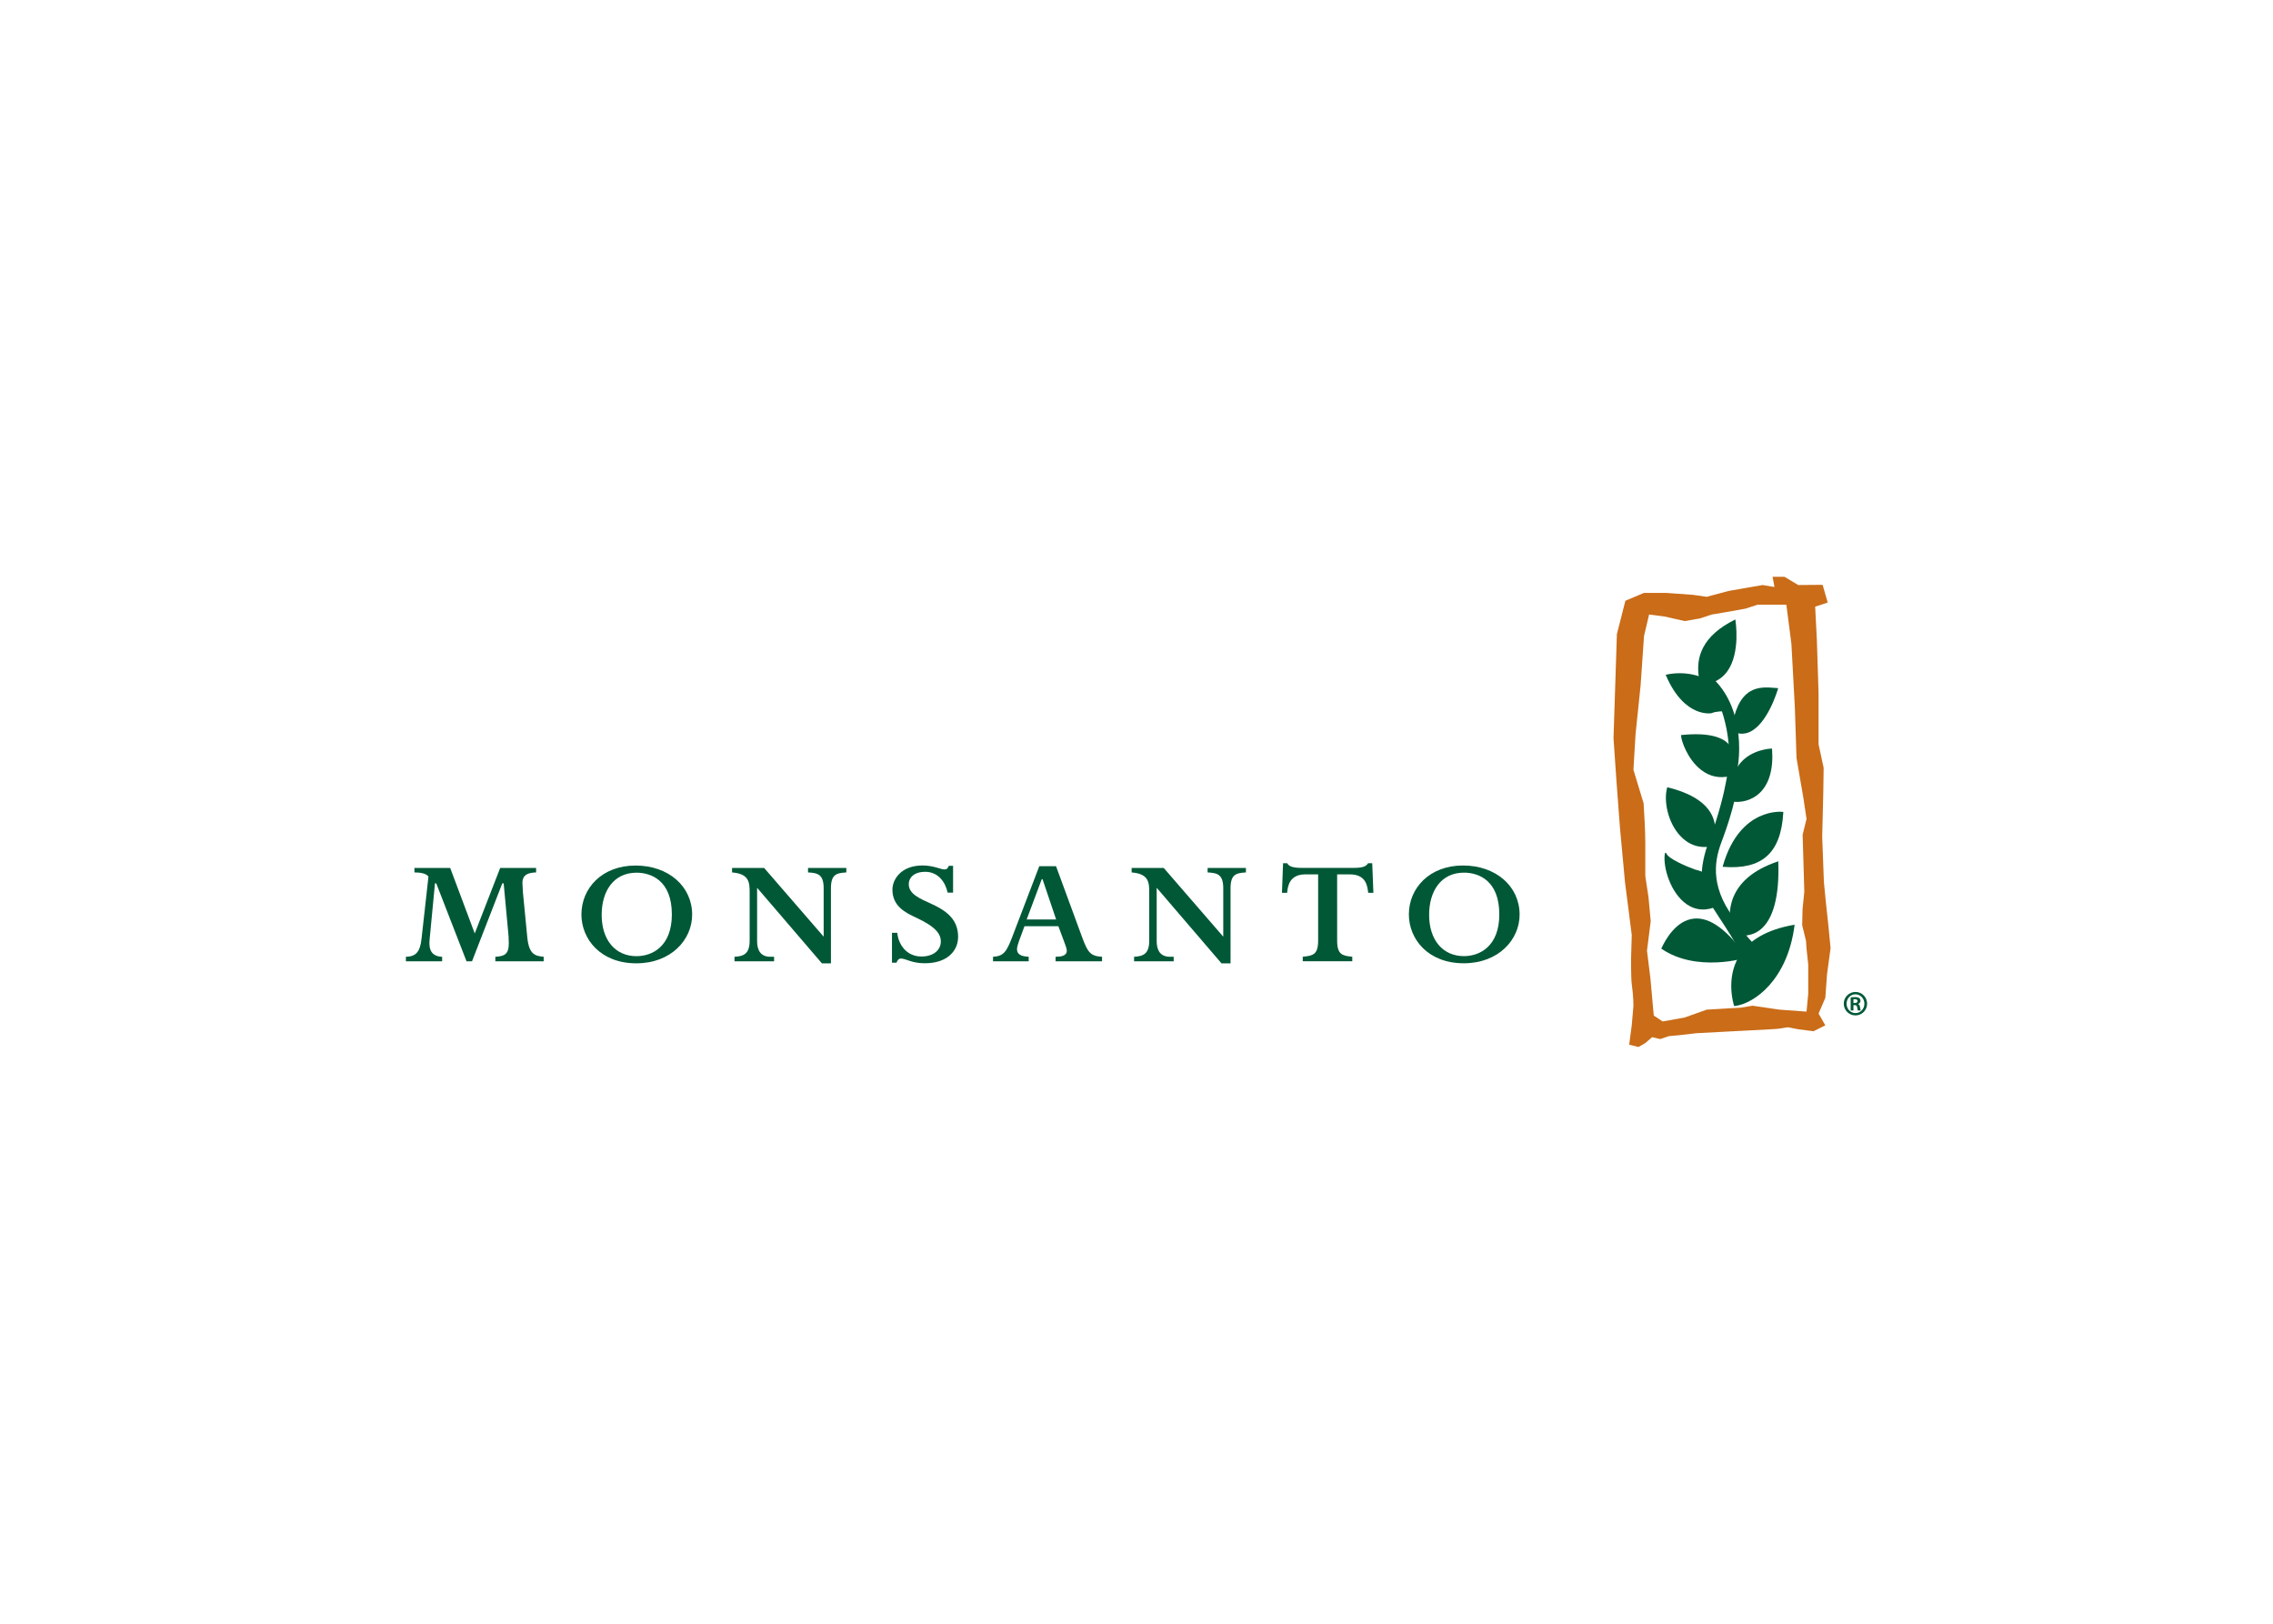 <svg clip-rule="evenodd" fill-rule="evenodd" stroke-linejoin="round" stroke-miterlimit="2" viewBox="0 0 560 400" xmlns="http://www.w3.org/2000/svg"><g fill-rule="nonzero"><path d="m0 0h-.104l-2.313-5.952h-.419l-2.312 5.952h-.096l-.405-4.235c-.094-.822.126-1.339.951-1.372v-.345h-2.766v.345c.734.02 1.083.327 1.195 1.391l.528 4.732c-.181.236-.578.316-1.07.316v.344h2.728l1.875-5.002 1.943 5.002h2.742v-.344c-.568-.017-1.045-.149-1.045-.803 0-.093.037-.625.037-.7l.336-3.462c.131-1.324.619-1.408 1.25-1.474v-.345h-3.69v.345c.697.043 1.027.186 1.027 1.026l-.019.56z" fill="#005837" transform="matrix(3.227 0 0 -3.227 124.089 217.604)"/><path d="m0 0c0 .746-.02 1.429-1.343 1.53v.345h2.448l4.546-5.248v3.69c0 1.064-.446 1.178-1.194 1.213v.345h2.925v-.345c-.756-.042-1.176-.149-1.176-1.213v-5.728h-.688l-4.949 5.77v-4.073c0-.671.254-1.194 1.012-1.194h.285v-.345h-3.023v.345c.723.036 1.157.238 1.157 1.231z" fill="#005837" transform="matrix(3.227 0 0 -3.227 184.691 219.859)"/><path d="m0 0c0 .746-.02 1.429-1.344 1.53v.345h2.448l4.547-5.248v3.69c0 1.064-.446 1.178-1.194 1.213v.345h2.925v-.345c-.756-.042-1.175-.149-1.175-1.213v-5.728h-.689l-4.949 5.77v-4.073c0-.671.254-1.194 1.011-1.194h.286v-.345h-3.023v.345c.723.036 1.157.238 1.157 1.231z" fill="#005837" transform="matrix(3.227 0 0 -3.227 283.139 219.859)"/><path d="m0 0c-1.754 0-2.661-1.412-2.661-3.222 0-1.905 1.032-3.151 2.661-3.151 1.195 0 2.697.74 2.697 3.186 0 2.602-1.593 3.187-2.697 3.187m-.018-6.918c-2.728 0-4.189 1.847-4.189 3.731 0 1.998 1.565 3.733 4.134 3.733 2.51 0 4.32-1.586 4.32-3.751 0-1.903-1.601-3.713-4.265-3.713" fill="#005837" transform="matrix(3.227 0 0 -3.227 156.821 214.983)"/><path d="m0 0c-1.754 0-2.661-1.412-2.661-3.222 0-1.904 1.032-3.151 2.661-3.151 1.194 0 2.697.74 2.697 3.187 0 2.601-1.593 3.186-2.697 3.186m-.018-6.918c-2.728 0-4.189 1.847-4.189 3.731 0 1.997 1.566 3.733 4.133 3.733 2.511 0 4.321-1.586 4.321-3.751 0-1.903-1.601-3.713-4.265-3.713" fill="#005837" transform="matrix(3.227 0 0 -3.227 360.68 214.972)"/><path d="m0 0c0-1.083.411-1.157 1.156-1.231v-.346h-3.782v.346c.766.074 1.175.148 1.175 1.231v5.057h-.966c-1.231 0-1.35-.898-1.4-1.408h-.396l.084 2.257h.318c.133-.254.466-.354 1.101-.354h3.97c.634 0 .946.091 1.101.354h.318l.089-2.257h-.397c-.058.543-.173 1.408-1.405 1.408h-.966z" fill="#005837" transform="matrix(3.227 0 0 -3.227 329.432 231.715)"/><path d="m0 0-1.039 3.075h-.06l-1.151-3.075zm-2.847-1.679c-.069-.182-.142-.463-.142-.575 0-.545.575-.566.893-.593v-.345h-2.723v.345c.823.041 1.039.403 1.463 1.502l2.069 5.412h1.279l2.009-5.468c.418-1.119.62-1.394 1.504-1.446v-.345h-3.547v.345c.41.001.856.067.856.458 0 .149-.08.338-.133.504l-.51 1.372h-2.587z" fill="#005837" transform="matrix(3.227 0 0 -3.227 260.202 226.508)"/><path d="m0 0h-.416c-.167.813-.732 1.59-1.706 1.59-.892 0-1.261-.477-1.261-.936 0-.774.833-1.098 1.825-1.556 1.324-.611 1.942-1.343 1.942-2.477 0-1.011-.765-2.011-2.546-2.011-1.008 0-1.44.36-1.823.36-.183 0-.282-.162-.329-.316h-.351v2.28h.406c.075-.85.674-1.809 1.844-1.809.941 0 1.479.512 1.479 1.146 0 .571-.378 1.122-1.891 1.824-.803.373-1.804.865-1.804 2.136 0 .785.67 1.844 2.294 1.844.853 0 1.382-.304 1.683-.304.245 0 .296.2.321.276h.333z" fill="#005837" transform="matrix(3.227 0 0 -3.227 234.809 219.899)"/><path d="m0 0-.905-.45-1.164.151-.777.149-.172-.016-.568-.095-.554-.038-1.971-.105-1.923-.101-1.798-.095-1.258-.145-.865-.082-.647-.221-.624.144-.518-.449-.518-.301-.713.175.198 1.499.128 1.478s0 .75-.13 1.65c-.057.398-.053 1.894-.053 1.894l.053 1.858-.264 2.076-.254 1.975-.132 1.441-.075.804-.18 1.958-.137 1.828-.122 1.623-.114 1.66-.114 1.642.054 1.674.053 1.602.053 1.64.05 1.523.048 1.515.35 1.376.298 1.175 1.423.6h1.681l2.071-.15 1.035-.15 1.681.45 1.334.232 1.254.218.905-.15-.147.78h.905l1.054-.63 1.862.015.389-1.351-.958-.315.068-1.331.062-1.219.067-2.099.062-1.953v-3.903l.388-1.8-.026-1.811-.042-1.733-.042-1.708.064-1.73.065-1.723.141-1.46.203-1.885.166-1.716-.27-1.991-.13-1.801-.517-1.201zm-1.305 2.398v2.251l-.129 1.2-.04.6-.293 1.198.029 1.23.134 1.324-.04 1.369-.043 1.469-.045 1.514.298 1.201-.247 1.651-.242 1.399-.276 1.603-.061 1.869-.068 2.032-.081 1.503-.091 1.689-.087 1.61-.192 1.487-.196 1.515h-2.2l-.905-.3-1.682-.301-.905-.15-.906-.3-1.159-.202-1.557.352-1.165.15-.388-1.651-.124-1.79-.135-1.961-.186-1.799-.202-1.953-.078-1.305-.082-1.396.365-1.201.411-1.351s.044-.668.081-1.434c.026-.542.048-1.131.048-1.567v-2.551l.247-1.646.167-1.806-.285-2.251.26-2.101.126-1.393.132-1.458.678-.45 1.682.3 1.682.6 1.226.072 1.361.078.905.151 2.07-.301 2.059-.15z" fill="#ca6c18" transform="matrix(3.227 0 0 -3.227 449.706 252.587)"/><g fill="#005837"><path d="m0 0c.71.098 1.274.423 1.674.968 1.041 1.417.638 3.882.634 3.906l-.012.069-.063-.032c-1.176-.594-1.957-1.284-2.387-2.107-.398-.759-.486-1.614-.27-2.614l.006-.026.024-.01.368-.15.013-.005z" transform="matrix(3.227 0 0 -3.227 420.115 168.553)"/><path d="m0 0-.165.014c-.581.049-1.305.11-1.935-.279-.731-.455-1.189-1.42-1.4-2.953l-.004-.035.031-.017c.448-.243.892-.275 1.32-.096 1.398.585 2.166 3.19 2.199 3.301l.017.06z" transform="matrix(3.227 0 0 -3.227 437.883 169.513)"/><path d="m0 0c.555-.083 1.38.042 2.028.643.742.687 1.074 1.848.963 3.357l-.004.048-.049-.001c-.015-.001-1.472-.043-2.359-1.093-.593-.7-.802-1.68-.623-2.91l.007-.039z" transform="matrix(3.227 0 0 -3.227 426.932 197.47)"/><path d="m0 0c.004-.348.472-1.795 1.531-2.614.659-.51 1.406-.668 2.22-.468l.023.006.012.021c.026.053.638 1.297.001 2.223-.538.782-1.797 1.08-3.741.884l-.047-.005z" transform="matrix(3.227 0 0 -3.227 414.17 181.231)"/><path d="m0 0c1.474-.113 2.55.149 3.294.799.768.673 1.186 1.766 1.275 3.344l.004.048-.048.005c-.034.005-.837.097-1.81-.366-.894-.426-2.099-1.425-2.761-3.765l-.017-.06z" transform="matrix(3.227 0 0 -3.227 424.606 213.546)"/><path d="m0 0c-.262-.976.036-2.607.989-3.646.641-.699 1.456-.983 2.36-.823l.024.003.013.022c.005.012.589 1.113.08 2.266-.453 1.023-1.598 1.769-3.404 2.215l-.049.011z" transform="matrix(3.227 0 0 -3.227 410.72 194.092)"/><path d="m0 0c-.176-.865.29-2.747 1.423-3.728.677-.585 1.479-.734 2.321-.431l.021.008.009.02c.018.041.434 1.027.005 1.867-.257.504-.762.843-1.501 1.008l.007-.002c-.584.211-2.111.845-2.184 1.257z" transform="matrix(3.227 0 0 -3.227 410.199 210.138)"/><path d="m0 0c-3.921-1.333-3.859-4.009-3.474-5.486l.008-.027.026-.009c.775-.246 1.518-.143 2.092.292 1.018.771 1.507 2.563 1.415 5.183l-.002.07z" transform="matrix(3.227 0 0 -3.227 437.903 212.251)"/><path d="m0 0c-1.421 2.044-2.759 3.025-3.976 2.917-1.376-.123-2.203-1.618-2.494-2.255l-.019-.04.036-.023c2.682-1.822 6.389-.689 6.427-.678l.067.022z" transform="matrix(3.227 0 0 -3.227 430.231 235.699)"/><path d="m0 0c-2.037-.356-3.446-1.169-4.187-2.416-1.031-1.736-.376-3.724-.369-3.744l.013-.039.041.004c1.48.171 4.027 1.988 4.562 6.138l.008.069z" transform="matrix(3.227 0 0 -3.227 441.915 227.838)"/><path d="m0 0c.722-1.693 1.627-2.384 2.259-2.666.69-.308 1.204-.212 1.225-.208l.007.002.006.003c.264.134.914.143.921.143l-.037.014.077-.075c.003-.002.013.104.013.104.075.773-.19 1.453-.766 1.965-.854.76-2.328 1.077-3.668.788l-.061-.013z" transform="matrix(3.227 0 0 -3.227 410.458 166.41)"/><path d="m0 0c.82-.047 2.136-2.898 2.089-5.85 0-.022-.025-2.215-1.5-6.289-.002-.005-.374-.837-.528-1.871-.205-1.374.067-2.481.785-3.199l-.006.007c.017-.025 1.721-2.535 2.542-4.244l.04-.082.05.076.73 1.099.023.035-.03.029c-.95.94-1.552 1.864-2.083 2.679-1.654 2.54-.924 4.488-.533 5.535l.068.18c1.177 3.228 1.256 5.155 1.256 5.174l.005.114-.089-.073-.222-.184.083-.05c.4 1.879.34 5.932-2.744 7.815l-.09.054.012-.105.094-.805.005-.043z" transform="matrix(3.227 0 0 -3.227 419.272 167.794)"/><path d="m0 0-2.534 3.833-.024.038-.04-.019-.559-.264-.053-.024.031-.05c.251-.397.485-.753.711-1.099.626-.953 1.217-1.855 2.084-3.455l.059-.108.036.117.296.988.006.023z" transform="matrix(3.227 0 0 -3.227 431.432 233.661)"/><path d="m0 0c.492 0 .885-.401.885-.893 0-.5-.393-.897-.889-.897-.492 0-.893.397-.893.897 0 .492.401.893.893.893zm-.008-.179c-.373 0-.675-.321-.675-.718 0-.401.302-.715.679-.715.377-.004.683.314.683.715 0 .397-.306.718-.683.718zm-.151-1.234h-.21v.992c.079.012.167.028.317.028.171 0 .274-.028.342-.079.055-.044.087-.111.087-.215 0-.119-.083-.202-.19-.23v-.008c.087-.016.142-.095.158-.242.02-.155.04-.214.056-.246h-.218c-.024.036-.04.123-.06.258-.016.107-.079.151-.187.151h-.095zm0 .571h.099c.123 0 .219.04.219.143 0 .084-.06.147-.203.147-.051 0-.087 0-.115-.004z" transform="matrix(3.227 0 0 -3.227 457.144 244.364)"/></g></g></svg>